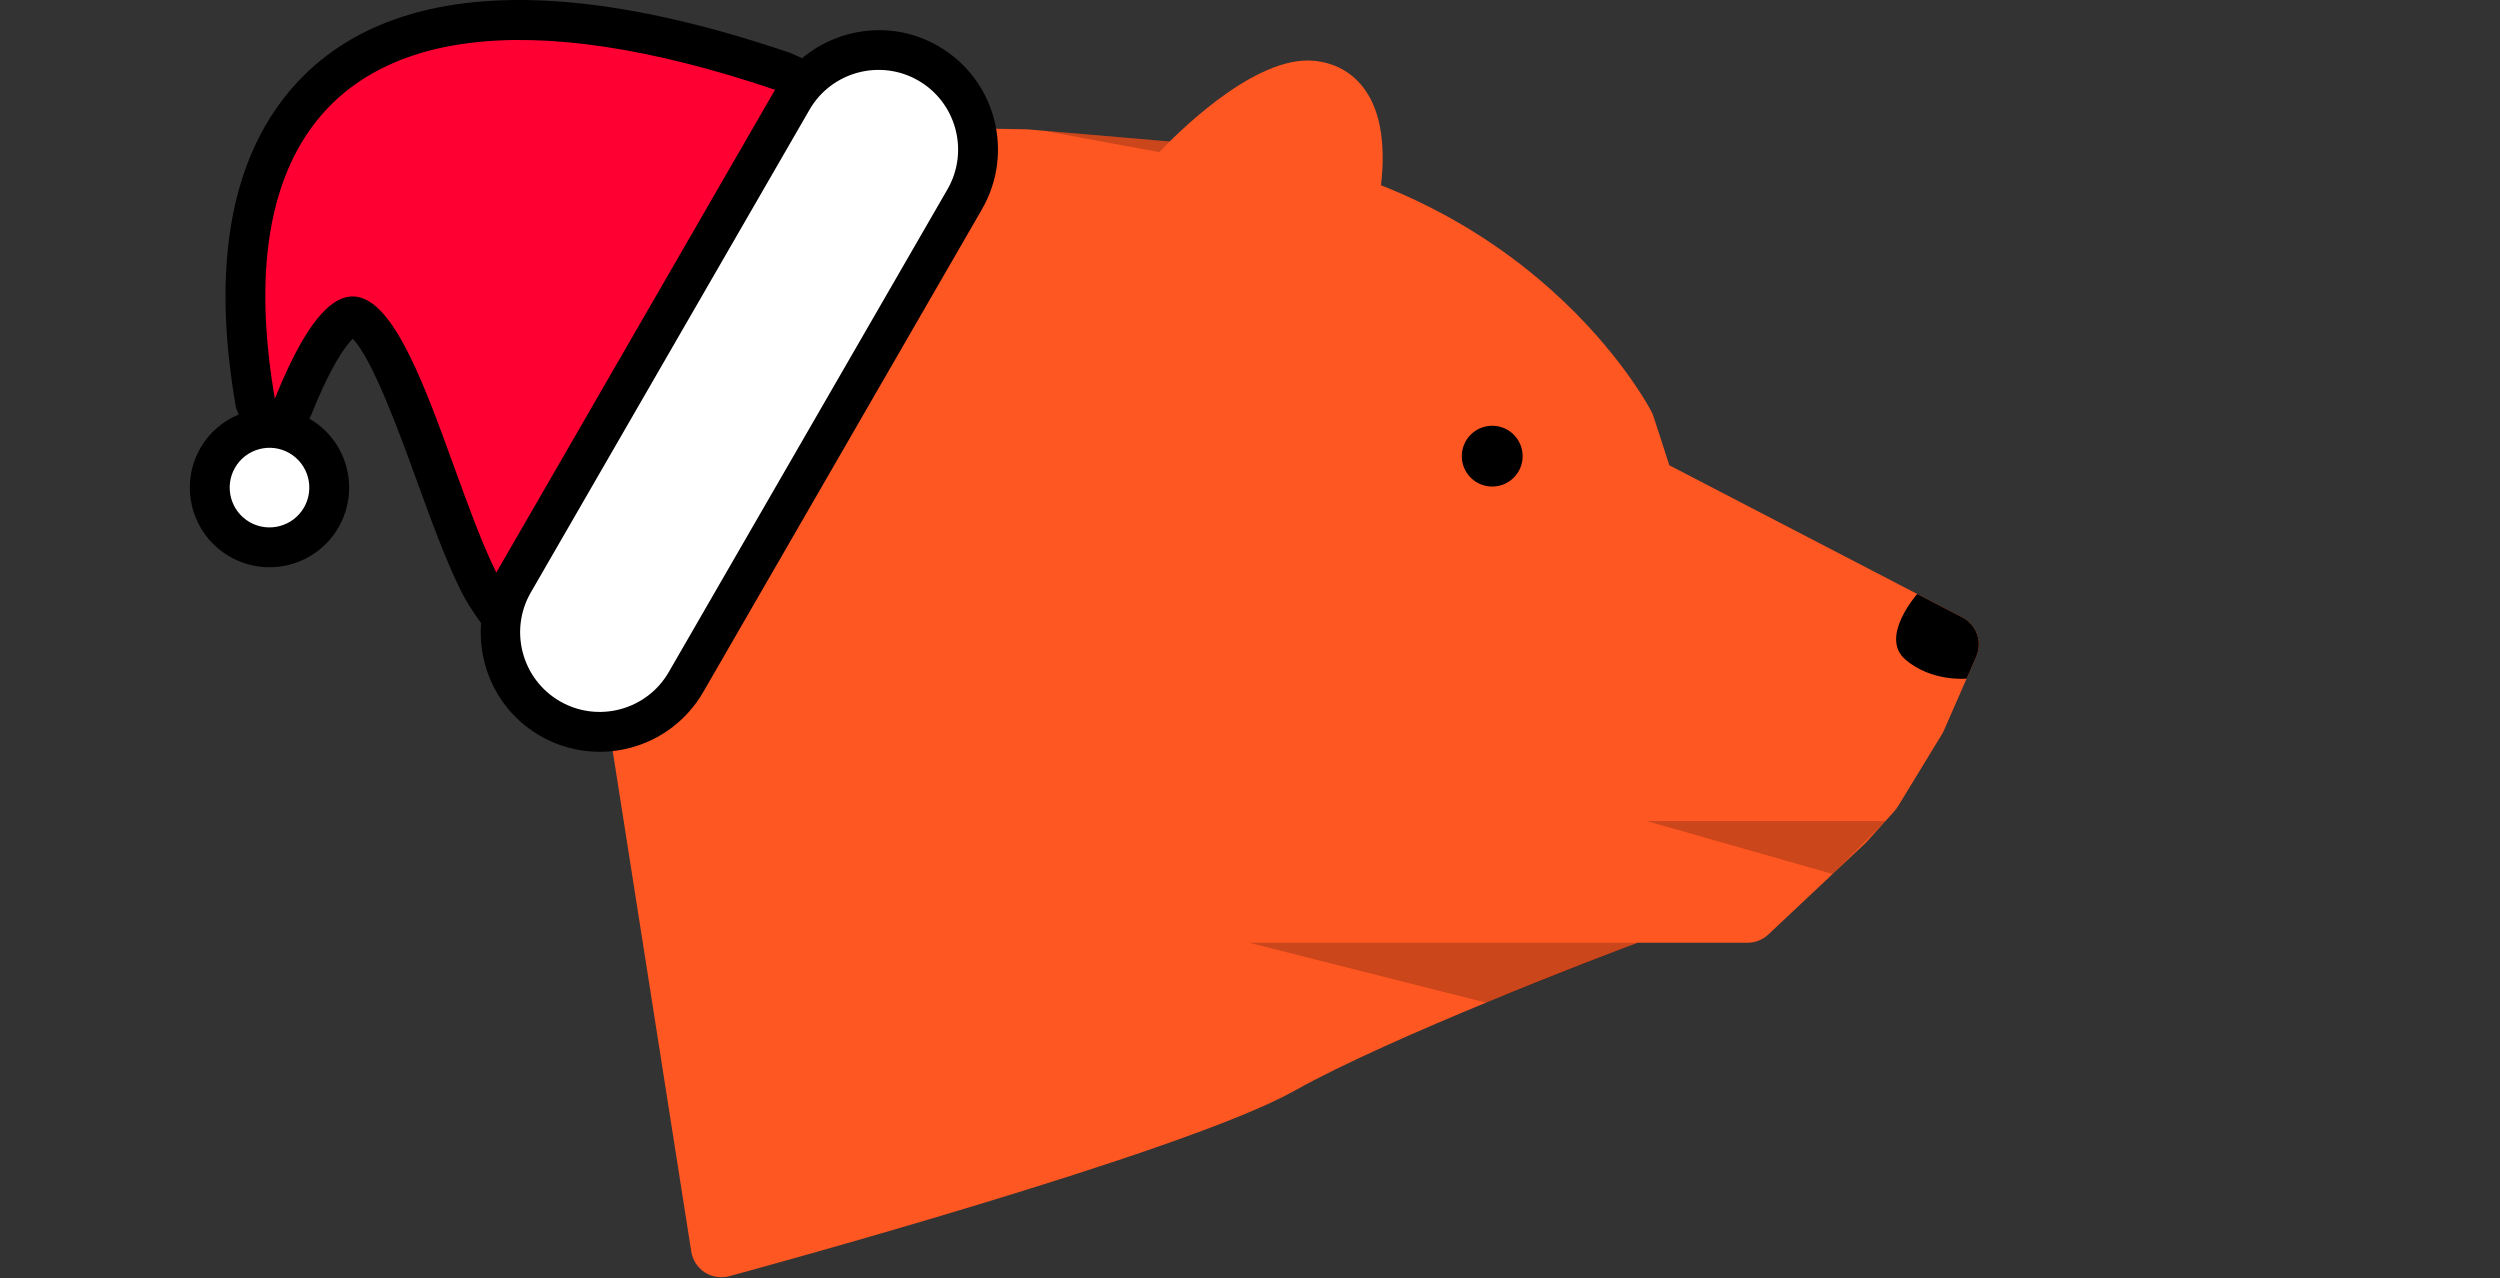 <?xml version="1.0" encoding="UTF-8"?><svg id="Layer_1" width="876.86" height="448.39" version="1.1" viewBox="0 0 876.86 448.39" xml:space="preserve" xmlns="http://www.w3.org/2000/svg" xmlns:rdf="http://www.w3.org/1999/02/22-rdf-syntax-ns#"><rect x="0" y="0" width="876.86" height="448.39" fill="#333333" stroke="none"/><path id="path2" d="m688.3 216.56-102.79-53.357-5.562-17.171c-0.188-0.547-0.406-1.078-0.672-1.594-0.438-0.859-11.062-21.155-35.186-42.748-22.078-19.78-60.325-44.623-117.06-50.623-0.062-0.016-0.141-0.016-0.203-0.016l-66.403-5.672c-0.234-0.016-0.484-0.031-0.734-0.031l-166.78-2.688c-3.155-0.015-6.155 1.297-8.233 3.672-2.062 2.375-2.969 5.547-2.484 8.656l60.263 383.98c0.469 2.999 2.188 5.655 4.734 7.312 1.75 1.125 3.766 1.688 5.797 1.688 0.938 0 1.875-0.094 2.797-0.344 6.483-1.781 159.48-43.278 198.16-64.997 33.812-18.999 107.98-47.279 120.45-51.967h38.546c2.719 0 5.328-1.031 7.312-2.906l33.998-31.997c0.219-0.188 0.422-0.406 0.609-0.625l9.625-10.656c0.453-0.5 0.843-1.031 1.187-1.594l15.468-25.374c0.266-0.438 0.484-0.844 0.672-1.281l11.328-25.913c2.266-5.157 0.141-11.157-4.844-13.751z" fill="#ff5722"/><path id="path4" d="m534.06 160c0 5.891-4.781 10.656-10.672 10.656s-10.672-4.766-10.672-10.656 4.781-10.671 10.672-10.671 10.672 4.781 10.672 10.671z"/><path id="path6" d="m478.98 31.801c-4.031-5.859-9.953-9.438-17.141-10.375-1.031-0.141-2.109-0.203-3.188-0.203-20.78 0-46.998 26.796-52.045 32.155-2.671 2.844-3.577 6.905-2.374 10.593 1.203 3.703 4.312 6.453 8.124 7.188l57.982 11.156c0.672 0.125 1.344 0.188 2.016 0.188 4.828 0 9.188-3.297 10.359-8.156 1.111-4.595 6.126-28.188-3.733-42.546z" fill="#ff5722"/><polygon id="polygon8" transform="translate(182.07 -21.397)" points="479.25 309.37 395.5 309.37 460.72 327.96" enable-background="new" opacity=".2"/><path id="path10" d="m688.3 216.56-15.843-8.219s-13.374 15.062-4.172 22.984c9.188 7.922 21.483 6.703 21.483 6.703l3.375-7.719c2.267-5.155 0.142-11.155-4.843-13.749z"/><polygon id="polygon12" transform="translate(182.07 -21.397)" points="392.33 352.05 255.99 352.05 339.13 373.08" enable-background="new" opacity=".2"/><polygon id="polygon14" transform="translate(182.07 -21.397)" points="228.2 71.025 183.89 67.244 224.54 74.775" enable-background="new" opacity=".2"/><path id="path952" d="m282.15 27.606-8.069-2.729c-111.92-37.863-156.9-8.588-174.93 22.638-13.177 22.824-16.415 54.289-9.635 93.522l4.194 24.263 9.166-22.85c3.049-7.599 6.046-13.964 8.912-18.927 5.529-9.576 9.896-12.763 12.146-12.565 9.065 0.799 20.937 33.521 28.792 55.178 4.861 13.397 9.886 27.254 15.094 37.786l5.783 11.698z" fill="#f03" stroke-width=".546"/><g id="g958" transform="matrix(-.273 .472 .472 .273 143.81 -90.809)" fill="#fff"><path id="path954" d="m460.8 200.12c-21.171 0-38.4-17.229-38.4-38.4s17.229-38.4 38.4-38.4 38.4 17.229 38.4 38.4-17.229 38.4-38.4 38.4z"/><path id="path956" d="m76.8 456.12c-35.294 0-64-28.706-64-64s28.706-64 64-64h358.4c35.294 0 64 28.706 64 64s-28.706 64-64 64z"/></g><path id="path960" d="m344.42 73.392-97.766 169.34c-11.571 20.042-37.194 26.908-57.236 15.336-14.446-8.34-21.902-23.983-20.689-39.576-2.625-3.526-5.089-7.265-7.167-11.47-5.379-10.879-10.474-24.922-15.4-38.495-5.548-15.298-15.537-42.837-22.453-49.695-1.226 1.211-3.229 3.608-5.857 8.16-2.707 4.689-5.564 10.765-8.495 18.066-0.25 0.619-0.54 1.215-0.866 1.779 13.361 7.714 17.938 24.796 10.224 38.157-7.714 13.361-24.796 17.938-38.157 10.224-13.361-7.714-17.938-24.796-10.224-38.157 3.17-5.491 7.96-9.403 13.395-11.683-0.442-1.013-0.903-2.021-1.092-3.147-7.07-40.884-3.549-73.928 10.462-98.195 19.334-33.488 66.815-65.149 183.22-25.766 1.758 0.596 3.338 1.444 5.014 2.153 13.109-10.963 32.087-13.305 47.747-4.264 20.042 11.571 26.908 37.194 15.336 57.236zm-261.99 90.648c-3.85 6.668-1.556 15.229 5.112 19.079 6.668 3.85 15.229 1.556 19.079-5.112 3.85-6.668 1.556-15.229-5.112-19.079-6.668-3.85-15.229-1.556-19.079 5.112zm22.767-113.03c-12.314 21.328-15.275 51.384-8.801 88.838 3.26-8.123 6.372-14.668 9.361-19.845 30.744-53.231 47.983 39.686 68.323 80.823l97.766-169.34c-87.904-29.738-143.63-20.362-166.65 19.519zm178.74-12.536-97.766 169.34c-7.7 13.337-3.117 30.455 10.224 38.157 13.337 7.7 30.457 3.113 38.157-10.224l97.766-169.34c7.7-13.337 3.113-30.457-10.224-38.157-13.337-7.7-30.457-3.113-38.157 10.224z" stroke-width=".546"/></svg>
